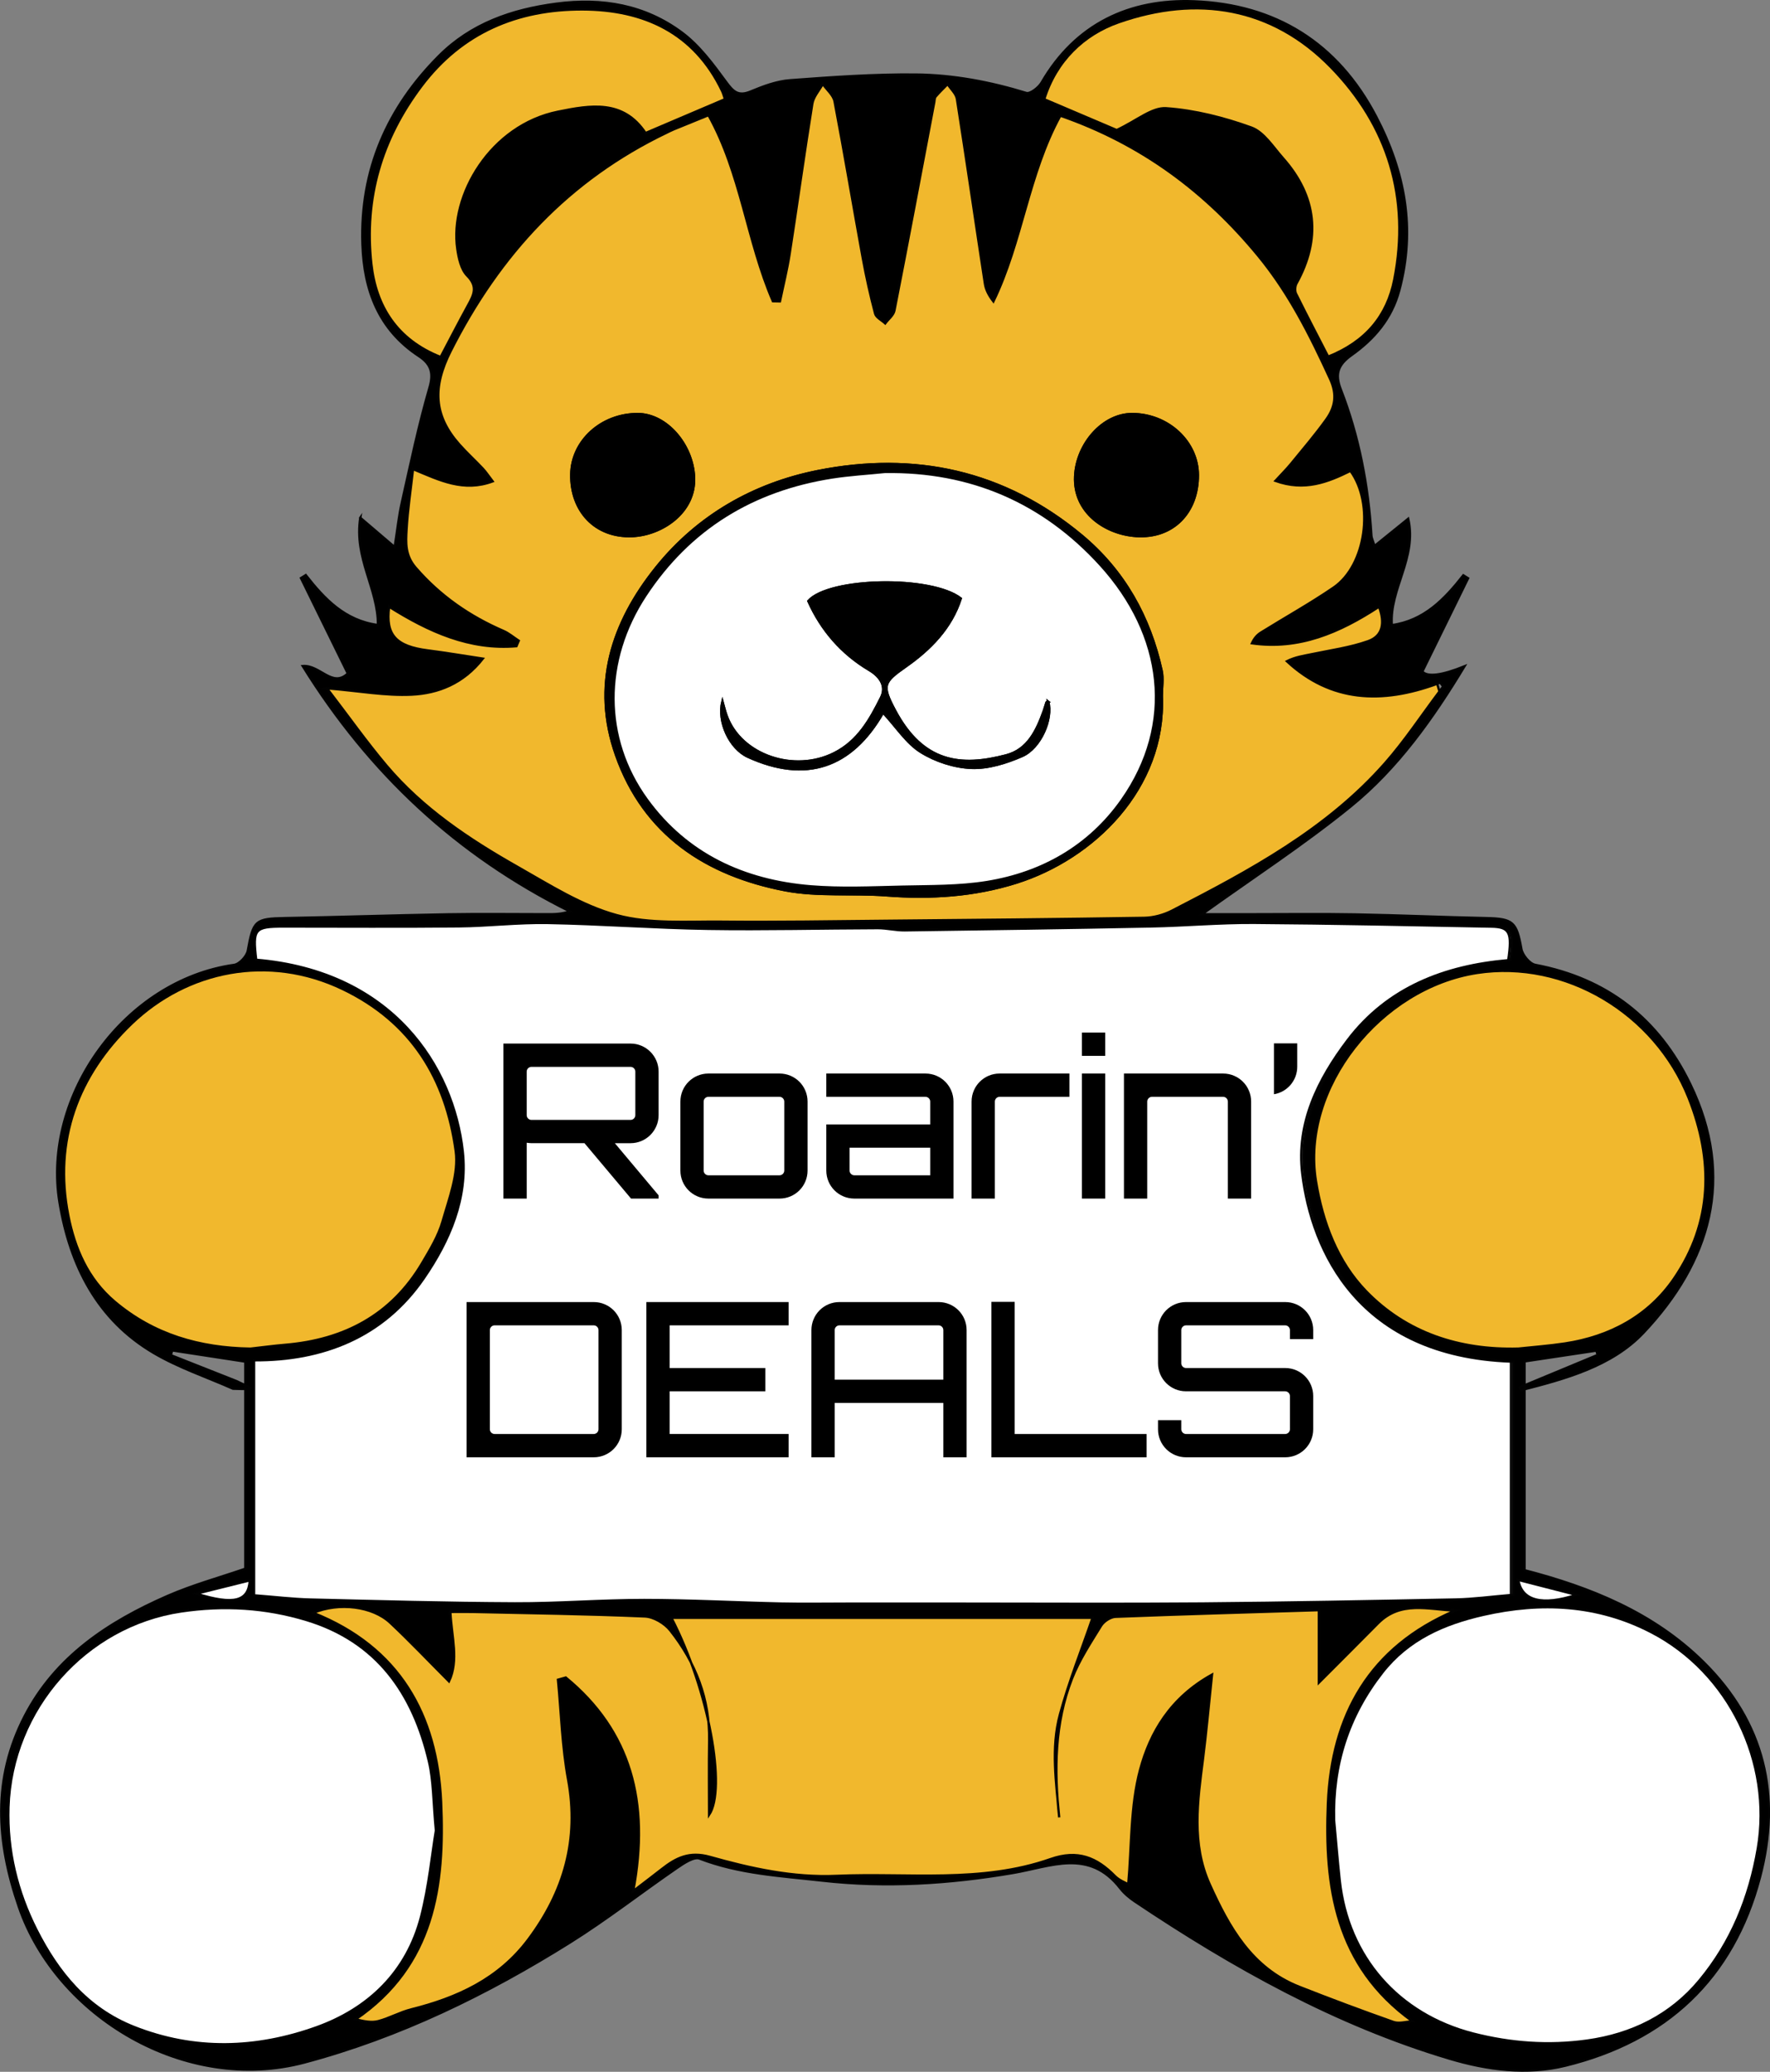 <?xml version="1.0" encoding="UTF-8"?>
<svg id="Layer_2" xmlns="http://www.w3.org/2000/svg" viewBox="0 0 780.12 912.96">
  <rect x="0" y="0" width="780.12" height="912.96" fill="#808080" stroke="none"/>
  <defs>
    <style>
      .cls-1 {
        fill: #f1b82d;
      }

      .cls-1, .cls-2, .cls-3, .cls-4 {
        stroke: #020202;
        stroke-miterlimit: 10;
      }

      .cls-3 {
        fill: #fff;
      }

      .cls-4 {
        fill: #f1b82d;
      }
    </style>
  </defs>
  <path class="cls-2" d="M158.79,228.13c5.57,4.75,9.74,8.3,15.15,12.92,1.19-7.59,1.81-13.67,3.15-19.59,3.83-17,7.38-34.1,12.24-50.81,1.95-6.72.28-10.43-4.73-13.73-17.78-11.71-24.2-28.99-24.87-49.38-1.07-32.71,10.98-60.12,33.74-82.92,14.12-14.14,31.94-20.39,51.68-22.99,20.36-2.68,39.11.61,55.41,12.72,7.63,5.67,13.66,13.84,19.37,21.63,3.2,4.37,5.36,6.66,10.97,4.32,5.5-2.29,11.38-4.5,17.23-4.94,18.46-1.38,36.99-2.7,55.48-2.52,16.51.16,32.82,3.24,48.74,8.13,1.66.51,5.42-2.38,6.7-4.58C474.07,10.52,497.81-.5,526.21.57c35.85,1.35,63.31,18.25,80.32,50.78,12.74,24.37,17.47,49.48,10.21,76.61-3.37,12.57-11.06,21.42-21.01,28.5-5.93,4.22-7.46,8.21-4.81,15.05,8.06,20.72,12.18,42.35,13.53,64.53.06,1.04.6,2.05,1.36,4.55,4.97-4.02,9.23-7.46,14.86-12.02,3.94,17.33-8.34,31.03-7.22,46.89,14.22-2,23.18-11.37,31.5-21.96l2.12,1.32c-6.66,13.57-13.29,27.08-20.17,41.12q3.48,3.74,18.61-2.35c-13.86,22.9-29.35,44.87-50.21,61.81-20.76,16.86-43.31,31.52-65.51,47.47,6.85,0,14.37,0,21.89,0,15.17,0,30.33-.2,45.5.07,19.3.35,38.6,1.22,57.9,1.63,11.87.25,13.37,1.73,15.47,13.59.48,2.69,3.65,6.54,6.12,7.01,31.73,6,54.35,23.74,68.3,52.51,20.06,41.37,8.8,78.55-20.64,109.67-14,14.8-34.62,20.31-54.06,25.29l-.44-1.33c11.43-4.75,22.87-9.5,34.3-14.24l-.53-1.9c-10.04,1.51-19.8,2.98-31.65,4.76v91.99c28.84,7.47,56.69,18.58,78.83,40.43,26.97,26.63,34.46,58.83,24.9,95.02-11.82,44.78-41.39,72.03-85.77,82.92-16.95,4.16-34.4,1.88-51.12-3.12-50.23-15.01-95.38-40.3-138.65-69.29-2.37-1.59-4.68-3.54-6.42-5.78-13.7-17.63-30.39-9.61-47.3-6.73-27.78,4.73-55.81,6.55-84.13,3.35-18.26-2.06-36.51-2.98-53.96-9.71-2.42-.94-6.89,2.03-9.82,4.04-15.82,10.87-30.99,22.75-47.23,32.92-36.57,22.89-75.13,41.73-117.04,52.89-52.57,14.01-109.25-20.19-125.91-68.48-9.97-28.9-11.67-56.72,2.56-84.21,13.52-26.12,36.75-41.42,62.74-52.81,11.21-4.92,23.15-8.17,34.47-12.08v-91.25c-11.8-1.81-21.88-3.36-32.21-4.94l-.57,2.08,28.87,11.4c7.54,3.69,9.5,3.73-1.48,3.4-11.68-5.17-23.98-9.28-34.92-15.71-25.04-14.73-36.97-38.66-41.55-66.25-7.85-47.31,28.78-98.06,76.97-104.83,2.32-.33,5.56-3.81,6-6.26,2.4-13.31,3.22-14.11,16.44-14.35,23.93-.43,47.85-1.25,71.78-1.66,14.58-.25,29.17-.04,43.76-.04,3.09,0,6.18,0,9.94-1.25-49.75-24.73-88.4-60.9-117.74-108.12,7.6-.66,13.03,9.8,19.89,3.28-7.12-14.5-13.86-28.23-20.64-42.04l2.13-1.33c8.33,10.63,17.26,20.05,31.79,22.01.18-15.81-10.62-29.46-7.75-47.31ZM113.88,422.92c60.01,5.05,86.92,46.95,91.05,84.52,2.28,20.73-5.89,39.41-17.18,55.84-17.9,26.05-44.66,36.3-74.81,36.15v103.55c9.32.72,17.12,1.67,24.93,1.86,29.99.73,59.99,1.56,89.99,1.68,19,.08,38.01-1.49,57.02-1.48,20.16.01,40.32,1.11,60.49,1.56,9.67.22,19.35.04,29.03.04,16.74,0,33.47,0,50.21,0,35.41,0,70.82.22,106.23-.07,37.23-.31,74.45-1.01,111.68-1.76,7.77-.15,15.52-1.22,24.38-1.96v-102.85c-67.19-2.43-87.85-48.68-92-82.85-2.7-22.26,6.98-41.66,20.06-58.88,17.63-23.21,42.72-32.73,70.73-35.17,1.8-12.21.62-14.63-7.35-14.77-34.91-.65-69.82-1.43-104.74-1.66-15.08-.1-30.16,1.27-45.26,1.57-36.2.72-72.4,1.24-108.61,1.73-3.94.05-7.9-.98-11.85-.97-24.94.06-49.88.71-74.81.31-23.57-.37-47.12-2.15-70.7-2.59-13.04-.24-26.11,1.35-39.18,1.49-25.74.26-51.48.07-77.22.08-12.85,0-13.72,1.02-12.09,14.62ZM144.07,303.3c9.56,12.48,17.42,23.6,26.17,33.98,15.99,18.97,36.4,32.57,57.72,44.65,14.16,8.03,28.41,17.14,43.83,21.35,14.62,3.99,30.81,2.69,46.32,2.86,24.26.26,48.53-.16,72.79-.39,37.78-.35,75.57-.67,113.35-1.29,4.15-.07,8.64-1.31,12.35-3.21,34.07-17.52,67.89-35.6,93.73-64.88,9.35-10.6,17.08-22.63,25.72-33.85l-1.28-1.7c-24.94,9.49-47.92,8.91-67.65-9.42,3.69-1.86,7.3-2.34,10.86-3.1,8.35-1.77,16.94-2.93,24.94-5.74,6.64-2.34,7.4-8.21,4.84-15.18-17.49,11.45-35.3,19.08-56.05,16.11,1.06-2.32,2.42-3.77,4.04-4.78,10.66-6.62,21.66-12.73,32-19.81,14.26-9.75,17.99-36.83,7.41-51.38-9.97,4.92-20.2,9.03-33.09,4.39,2.85-3.11,5.02-5.25,6.94-7.6,5.26-6.44,10.69-12.77,15.52-19.52,3.83-5.35,4.83-10.86,1.69-17.71-8.76-19.12-18.04-37.7-31.55-54.15-23.35-28.44-51.62-49.53-87.36-61.93-14.13,25.7-16.74,55.51-29.51,81.86-2.04-2.63-3.34-5.15-3.75-7.8-4.15-27.14-8.08-54.31-12.34-81.44-.37-2.34-2.69-4.36-4.1-6.53-1.77,1.82-3.62,3.57-5.26,5.49-.5.58-.45,1.64-.61,2.48-5.82,30.62-11.57,61.26-17.57,91.84-.4,2.06-2.66,3.76-4.06,5.63-1.53-1.42-3.99-2.59-4.44-4.29-2.12-8.01-3.93-16.12-5.42-24.28-4.21-23.07-8.08-46.21-12.47-69.24-.53-2.79-3.4-5.13-5.19-7.68-1.58,2.89-4.1,5.63-4.6,8.7-3.55,22.02-6.59,44.12-10,66.17-1.16,7.47-3.05,14.83-4.54,22.26l-2.13.23c-12.11-26.89-14.47-57.44-29.11-83.62-5.76,2.34-10.52,4.26-15.27,6.22-1.06.44-2.09.97-3.13,1.47-43.2,20.73-73.67,53.57-95.19,96.21-8.08,16-7.51,28.45,3.84,41.23,3.26,3.67,6.92,6.98,10.28,10.57,1.45,1.55,2.62,3.36,4.38,5.65-12.78,4.75-23.21-.4-35.11-5.4-1.08,9.69-2.37,18.11-2.85,26.58-.33,5.84-.7,11.4,4.04,16.88,10.79,12.46,23.71,21.38,38.64,27.83,2.74,1.18,5.06,3.35,7.65,4.88l-.36,1.72c-21.24,2.32-39.74-5.97-57.64-17.22-1.7,12.48,3.12,17.42,16.96,19.2,8.14,1.05,16.24,2.42,24.36,3.65-8.68,11.07-19.76,15.31-31.42,15.87-11.5.55-23.14-1.62-37.35-2.81ZM581.27,709.55c-30.39.94-60,1.77-89.61,2.93-2.21.09-5.16,2.02-6.36,3.97-4.64,7.54-9.62,15.08-12.81,23.27-7.7,19.74-7.89,40.36-5.65,61.14-1.29-15.16-3.73-30.48.32-45.4,3.97-14.61,9.63-28.76,14.35-42.53h-185.56c16.59,32.14,24.29,75.49,16.57,86.87,0-10.26-.16-21.53.04-32.78.32-18.35-5.99-34.42-17.16-48.53-2.47-3.12-7.29-5.99-11.16-6.16-25.35-1.1-50.74-1.44-76.11-2-3.08-.07-6.16,0-9.63,0,.55,11.13,3.82,21.23-.6,30.63-9.01-9.03-17.19-17.66-25.85-25.8-7.86-7.39-22.62-9.16-33.94-4.43,37.89,15.11,54.57,44.83,56.31,83.29,1.66,36.81-2.92,72.11-37.63,95.82,3.76.93,7.03,1.56,9.94.8,4.96-1.3,9.56-3.95,14.53-5.19,20.33-5.08,38.54-13.39,51.56-30.78,15.78-21.06,22.42-44.01,17.57-70.42-2.67-14.53-3.07-29.48-4.5-44.24l2.67-1.45c29.39,23.69,37.95,55.24,30.55,94.74,5.98-4.59,9.35-7.12,12.66-9.73,6.24-4.91,12.15-7.83,21.09-5.31,18.17,5.12,36.57,9.21,55.93,8.37,31.54-1.37,63.62,3.34,94.26-7.4,12.01-4.21,20.33-.67,28.38,7.5,1.89,1.92,4.7,2.93,5.83,3.6,1.54-16.86.9-34.33,5.22-50.47,4.39-16.43,13.37-31.79,31.72-41.93-1.49,14.03-2.52,25.66-3.99,37.24-2.37,18.6-5.12,37.23,2.96,55.16,8.56,18.99,18.58,36.95,39.46,45.17,13.75,5.41,27.6,10.6,41.54,15.51,2.44.86,5.54-.14,8.33-.28-34.13-24.54-38.77-59.58-37.23-96.19,1.63-38.75,18.29-68.73,56.03-84.79-11.93-.49-24.01-4.44-33.95,5.61-8.31,8.4-16.68,16.75-26.08,26.17v-31.97ZM192.11,806.65c-1.19-12.64-1.04-21.73-3.04-30.31-7.03-30.08-22.89-53.01-53.98-62.45-18.11-5.5-36.4-6.58-55.28-3.77-41.94,6.22-74.71,42.96-76.08,86.25-.61,19.12,3.85,37.22,12.33,53.99,9.46,18.71,22.29,34.59,42.83,42.77,26.92,10.71,54.13,9.7,80.56.24,22.93-8.22,39.85-24.39,46.15-48.83,3.48-13.49,4.79-27.54,6.51-37.89ZM588,802.1c.82,8.86,1.53,17.72,2.48,26.57,3.66,33.82,25.96,59,58.8,67.45,16.61,4.27,33.26,5.45,50.15,3.11,19.77-2.74,36.89-11.17,49.66-26.59,13.95-16.85,21.93-36.33,25.66-58.21,6.39-37.51-12.44-77.36-47.2-95.27-23.5-12.11-48.33-13.31-73.73-7.55-17.41,3.95-33.11,10.8-44.58,25.46-15.01,19.17-21.87,40.74-21.25,65.05ZM110.27,594.3c5.11-.57,10.21-1.27,15.34-1.7,26.02-2.17,46.86-13.1,60.43-36.02,3.49-5.89,7.18-11.96,9.03-18.45,2.89-10.09,7.13-21,5.78-30.88-4.33-31.73-19.34-56.77-49.77-71.39-32.81-15.76-68.67-8.22-93.12,15.28-23.6,22.68-34.38,51.37-27.85,84.45,2.84,14.39,8.53,27.92,20.43,37.98,17.31,14.63,37.46,20.34,59.73,20.72ZM669.19,594.28c6.83-.74,13.69-1.24,20.48-2.26,19.9-3.01,36.88-12.16,48.15-28.64,16.98-24.85,17.39-51.96,6.44-79.54-14.89-37.52-54.56-61.02-93.23-55.09-42.65,6.54-77.68,50.7-71.03,91.66,2.96,18.23,9.51,35.54,22.07,48.53,17.85,18.46,41.19,26.05,67.12,25.34ZM319.53,43.7c-.49-1.44-.75-2.53-1.22-3.52-12.36-25.96-34.76-35.95-61.59-36.03-28.51-.08-53.01,9.99-70.94,33.78-17.65,23.42-25.3,49.53-22.08,78.4,2.08,18.69,11.31,33.37,30.52,40.97,3.9-7.39,7.94-15.24,12.18-22.98,2.43-4.44,4.28-8.08-.46-12.83-2.71-2.71-3.77-7.68-4.37-11.8-3.45-23.65,14.67-54.46,44.36-60.48,14.38-2.91,28.75-5.42,38.62,9.39,11.5-4.9,22.81-9.72,35-14.91ZM492.18,57.31c8.87-4.15,15.54-10.04,21.78-9.61,12.7.88,25.52,4.16,37.55,8.5,5.56,2,9.62,8.6,13.94,13.49,14.98,16.9,16.85,35.6,5.97,55.24-.66,1.2-.8,3.29-.21,4.48,4.74,9.6,9.71,19.09,14.17,27.75,16.57-6.61,25.97-17.98,29.12-33.97,7.09-35.95-2.8-67.78-27.81-93.47-26.06-26.77-59.07-31.97-93.65-19.89-15.45,5.4-27.56,17.07-32.8,33.91,11.98,5.1,23.3,9.91,31.93,13.58ZM86.62,702.28c16.55,5.12,22.89,3.38,23.46-5.85-7.99,1.99-15.73,3.92-23.46,5.85ZM669.18,696.22c1.62,9.27,10.59,11.43,25.6,6.58-9.2-2.37-16.93-4.35-25.6-6.58Z"/>
  <path class="cls-3" d="M112.93,422.92c-1.63-13.6-.76-14.62,12.09-14.62,25.74,0,51.48.18,77.22-.08,13.06-.13,26.13-1.73,39.18-1.49,23.57.44,47.12,2.22,70.7,2.59,24.93.39,49.87-.25,74.81-.31,3.95,0,7.9,1.02,11.85.97,36.2-.49,72.41-1.01,108.61-1.73,15.09-.3,30.17-1.66,45.26-1.57,34.91.23,69.82,1.01,104.74,1.66,7.98.15,9.15,2.57,7.35,14.77-28,2.44-53.1,11.96-70.73,35.17-13.07,17.22-22.76,36.62-20.06,58.88,4.15,34.17,24.81,80.43,92,82.85v102.85c-8.86.74-16.61,1.81-24.38,1.96-37.22.74-74.45,1.45-111.68,1.76-35.41.29-70.82.07-106.23.07-16.74,0-33.47,0-50.21,0-9.68,0-19.36.17-29.03-.04-20.17-.45-40.33-1.55-60.49-1.56-19.01-.01-38.01,1.55-57.02,1.48-30-.12-59.99-.95-89.99-1.68-7.81-.19-15.61-1.14-24.93-1.86v-103.55c30.15.15,56.91-10.1,74.81-36.15,11.29-16.43,19.46-35.11,17.18-55.84-4.13-37.58-31.04-79.47-91.05-84.52Z"/>
  <path class="cls-1" d="M144.07,303.3c14.22,1.2,25.85,3.36,37.35,2.81,11.66-.56,22.73-4.81,31.42-15.87-8.12-1.23-16.22-2.6-24.36-3.65-13.84-1.78-18.66-6.72-16.96-19.2,17.47,10.98,35.52,19.14,56.12,17.37.34-.81.67-1.61,1.01-2.42-2.25-1.46-4.34-3.28-6.77-4.33-14.93-6.46-27.85-15.38-38.64-27.83-4.75-5.48-4.37-11.04-4.04-16.88.48-8.47,1.76-16.89,2.85-26.58,11.9,5,22.32,10.15,35.11,5.4-1.76-2.29-2.93-4.1-4.38-5.65-3.36-3.58-7.02-6.9-10.28-10.57-11.35-12.78-11.92-25.23-3.84-41.23,21.52-42.64,51.99-75.48,95.19-96.21,1.04-.5,2.07-1.03,3.13-1.47,4.75-1.95,9.51-3.87,15.27-6.22,14.34,25.64,16.91,55.49,28.39,81.98,1.04.02,2.08.04,3.13.06,1.44-6.97,3.18-13.89,4.26-20.91,3.41-22.04,6.45-44.15,10-66.17.49-3.07,3.01-5.81,4.6-8.7,1.79,2.55,4.65,4.89,5.19,7.68,4.39,23.04,8.26,46.17,12.47,69.24,1.49,8.16,3.3,16.27,5.42,24.28.45,1.7,2.91,2.88,4.44,4.29,1.4-1.87,3.65-3.57,4.06-5.63,6-30.59,11.75-61.22,17.57-91.84.16-.85.12-1.9.61-2.48,1.64-1.92,3.49-3.68,5.26-5.49,1.41,2.17,3.73,4.2,4.1,6.53,4.26,27.12,8.19,54.3,12.34,81.44.41,2.65,1.71,5.17,3.75,7.8,12.77-26.36,15.38-56.17,29.51-81.86,35.74,12.4,64.01,33.49,87.36,61.93,13.51,16.45,22.78,35.03,31.55,54.15,3.14,6.86,2.14,12.36-1.69,17.71-4.83,6.75-10.26,13.08-15.52,19.52-1.92,2.35-4.09,4.5-6.94,7.6,12.89,4.64,23.12.53,33.09-4.39,10.58,14.55,6.85,41.63-7.41,51.38-10.34,7.07-21.34,13.19-32,19.81-1.63,1.01-2.98,2.45-4.04,4.78,20.75,2.96,38.56-4.66,56.05-16.11,2.57,6.97,1.8,12.84-4.84,15.18-7.99,2.82-16.58,3.98-24.94,5.74-3.56.75-7.18,1.23-10.86,3.1,19.36,18,41.86,18.88,66.26,9.94.33,1.12.67,2.25,1,3.37-7.98,10.59-15.3,21.75-24.05,31.66-25.84,29.27-59.66,47.35-93.73,64.88-3.71,1.91-8.2,3.15-12.35,3.21-37.78.62-75.56.94-113.35,1.29-24.26.22-48.53.64-72.79.39-15.51-.16-31.7,1.13-46.32-2.86-15.42-4.2-29.67-13.32-43.83-21.35-21.32-12.08-41.73-25.69-57.72-44.65-8.75-10.37-16.61-21.5-26.17-33.98ZM512.08,306.69c0-3.75.69-7.66-.11-11.23-5.27-23.61-16.43-43.82-35.23-59.48-34.18-28.46-73.73-36.88-116.41-28.36-28.13,5.62-52.79,19.67-71.09,42.43-19.64,24.43-28.58,52.11-17.65,82.9,12.35,34.8,39.69,52.67,74.42,59.35,14.52,2.79,29.84,1.14,44.75,2.27,19.46,1.47,38.58.26,57.21-5.61,33.82-10.67,65.69-41.37,64.11-82.26ZM281.05,182.44c-16-.01-29.05,11.84-29.27,26.59-.24,16.25,10.65,27.9,26.88,27.23,12.89-.53,28-10.35,27.25-26.08-.68-14.26-12.17-27.73-24.86-27.74ZM499.02,182.44c-12.93-.03-24.48,13.08-25.17,27.41-.78,15.95,13.3,25.47,26.9,26.37,16.34,1.08,27.25-10.45,27.21-26.86-.03-14.7-13.13-26.88-28.94-26.92Z"/>
  <path class="cls-1" d="M581.27,709.55v31.97c9.4-9.43,17.77-17.77,26.08-26.17,9.95-10.05,22.03-6.1,33.95-5.61-37.74,16.06-54.39,46.04-56.03,84.79-1.54,36.61,3.1,71.65,37.23,96.19-2.79.14-5.89,1.14-8.33.28-13.94-4.91-27.79-10.1-41.54-15.51-20.88-8.22-30.9-26.18-39.46-45.17-8.08-17.93-5.33-36.57-2.96-55.16,1.47-11.57,2.5-23.21,3.99-37.24-18.35,10.14-27.32,25.5-31.72,41.93-4.32,16.14-3.68,33.61-5.22,50.47-1.13-.67-3.94-1.68-5.83-3.6-8.05-8.17-16.37-11.71-28.38-7.5-30.64,10.74-62.72,6.03-94.26,7.4-19.36.84-37.76-3.25-55.93-8.37-8.94-2.52-14.85.4-21.09,5.31-3.31,2.61-6.68,5.14-12.66,9.73,7.33-39.14-1.01-70.46-29.74-94.08-1.15.32-2.31.65-3.46.97,1.42,14.7,1.82,29.59,4.48,44.06,4.86,26.42-1.79,49.36-17.57,70.42-13.02,17.39-31.23,25.7-51.56,30.78-4.96,1.24-9.57,3.89-14.53,5.19-2.91.76-6.18.14-9.94-.8,34.71-23.71,39.3-59.01,37.63-95.82-1.74-38.46-18.42-68.19-56.31-83.29,11.32-4.73,26.08-2.96,33.94,4.43,8.65,8.13,16.84,16.76,25.85,25.8,4.41-9.4,1.15-19.51.6-30.63,3.46,0,6.55-.06,9.63,0,25.37.56,50.76.9,76.11,2,3.86.17,8.68,3.03,11.16,6.16,11.17,14.11,17.48,30.18,17.16,48.53-.2,11.26-.04,22.52-.04,32.78,7.72-11.38.02-54.73-16.57-86.87h185.56c-4.72,13.77-10.38,27.92-14.35,42.53-4.05,14.93-1.61,30.25-.32,45.4-2.24-20.78-2.05-41.4,5.65-61.14,3.19-8.19,8.17-15.72,12.81-23.27,1.2-1.94,4.14-3.88,6.36-3.97,29.6-1.16,59.22-1.99,89.61-2.93Z"/>
  <path class="cls-3" d="M192.11,806.65c-1.72,10.35-3.04,24.4-6.51,37.89-6.3,24.44-23.22,40.61-46.15,48.83-26.43,9.47-53.64,10.48-80.56-.24-20.54-8.17-33.37-24.06-42.83-42.77-8.48-16.77-12.93-34.87-12.33-53.99,1.37-43.29,34.14-80.03,76.08-86.25,18.89-2.8,37.17-1.72,55.28,3.77,31.09,9.44,46.95,32.37,53.98,62.45,2,8.58,1.85,17.66,3.04,30.31Z"/>
  <path class="cls-3" d="M588,802.1c-.61-24.31,6.25-45.87,21.25-65.05,11.47-14.66,27.17-21.51,44.58-25.46,25.4-5.76,50.22-4.57,73.73,7.55,34.76,17.92,53.59,57.76,47.2,95.27-3.73,21.88-11.71,41.36-25.66,58.21-12.77,15.43-29.89,23.85-49.66,26.59-16.89,2.34-33.54,1.16-50.15-3.11-32.84-8.45-55.15-33.63-58.8-67.45-.96-8.84-1.66-17.71-2.48-26.57Z"/>
  <path class="cls-1" d="M110.27,594.3c-22.27-.38-42.42-6.1-59.73-20.72-11.9-10.05-17.59-23.59-20.43-37.98-6.53-33.08,4.25-61.77,27.85-84.45,24.45-23.5,60.31-31.04,93.12-15.28,30.43,14.62,45.44,39.66,49.77,71.39,1.35,9.88-2.9,20.79-5.78,30.88-1.85,6.49-5.55,12.56-9.03,18.45-13.57,22.92-34.41,33.85-60.43,36.02-5.12.43-10.23,1.13-15.34,1.7Z"/>
  <path class="cls-1" d="M669.19,594.28c-25.93.7-49.27-6.89-67.12-25.34-12.56-12.99-19.11-30.3-22.07-48.53-6.65-40.96,28.38-85.12,71.03-91.66,38.67-5.93,78.33,17.56,93.23,55.09,10.95,27.58,10.54,54.69-6.44,79.54-11.26,16.48-28.24,25.63-48.15,28.64-6.79,1.03-13.65,1.52-20.48,2.26Z"/>
  <path class="cls-1" d="M319.53,43.7c-12.18,5.19-23.5,10.01-35,14.91-9.87-14.81-24.24-12.3-38.62-9.39-29.69,6.01-47.81,36.82-44.36,60.48.6,4.13,1.66,9.09,4.37,11.8,4.74,4.75,2.9,8.39.46,12.83-4.24,7.74-8.27,15.58-12.18,22.98-19.21-7.6-28.44-22.28-30.52-40.97-3.22-28.87,4.43-54.98,22.08-78.4,17.93-23.79,42.43-33.85,70.94-33.78,26.83.07,49.23,10.07,61.59,36.03.47.99.73,2.08,1.22,3.52Z"/>
  <path class="cls-4" d="M492.18,57.31c-8.63-3.67-19.96-8.49-31.93-13.58,5.24-16.84,17.35-28.51,32.8-33.91,34.58-12.08,67.59-6.88,93.65,19.89,25.01,25.7,34.9,57.52,27.81,93.47-3.15,15.99-12.55,27.36-29.12,33.97-4.46-8.67-9.43-18.15-14.17-27.75-.59-1.19-.45-3.28.21-4.48,10.88-19.64,9.01-38.34-5.97-55.24-4.33-4.88-8.39-11.48-13.94-13.49-12.03-4.34-24.86-7.62-37.55-8.5-6.24-.43-12.91,5.46-21.78,9.61Z"/>
  <path class="cls-3" d="M86.62,702.28c7.73-1.93,15.47-3.86,23.46-5.85-.57,9.23-6.91,10.97-23.46,5.85Z"/>
  <path class="cls-3" d="M669.18,696.22c8.68,2.23,16.4,4.22,25.6,6.58-15.01,4.85-23.98,2.68-25.6-6.58Z"/>
  <path class="cls-2" d="M512.08,306.69c1.57,40.88-30.3,71.59-64.11,82.26-18.63,5.88-37.75,7.09-57.21,5.61-14.9-1.13-30.23.52-44.75-2.27-34.72-6.68-62.07-24.55-74.42-59.35-10.93-30.79-1.99-58.46,17.65-82.9,18.3-22.76,42.96-36.81,71.09-42.43,42.68-8.52,82.23-.1,116.41,28.36,18.8,15.66,29.96,35.87,35.23,59.48.8,3.57.11,7.48.11,11.23ZM389.93,207.98c-7.7.79-15.45,1.22-23.09,2.42-34.95,5.47-62.86,22.35-82.41,52.11-18.71,28.48-18.89,62.82.64,89.78,17.58,24.25,42.85,35.86,72.2,38.27,13.33,1.09,26.83.47,40.25.16,12.47-.28,25.1-.07,37.35-2.03,24.52-3.94,45.33-15.86,59.61-36.18,23.63-33.61,18.5-72.79-9.38-103.48-25.16-27.7-57.13-41.69-95.17-41.05Z"/>
  <path class="cls-2" d="M281.05,182.44c12.7.01,24.18,13.48,24.86,27.74.75,15.73-14.36,25.55-27.25,26.08-16.23.67-27.13-10.99-26.88-27.23.22-14.75,13.27-26.6,29.27-26.59Z"/>
  <path class="cls-2" d="M499.02,182.44c15.81.04,28.91,12.22,28.94,26.92.04,16.41-10.87,27.94-27.21,26.86-13.6-.9-27.68-10.42-26.9-26.37.7-14.33,12.24-27.44,25.17-27.41Z"/>
  <path class="cls-3" d="M389.93,207.98c38.05-.64,70.01,13.35,95.17,41.05,27.88,30.69,33.01,69.87,9.38,103.48-14.28,20.31-35.09,32.24-59.61,36.18-12.24,1.97-24.88,1.75-37.35,2.03-13.41.3-26.91.93-40.25-.16-29.35-2.41-54.62-14.02-72.2-38.27-19.54-26.96-19.36-61.3-.64-89.78,19.55-29.75,47.46-46.64,82.41-52.11,7.63-1.19,15.39-1.63,23.09-2.42ZM462.02,309.24c-.27.06-.73.06-.78.2-.45,1.29-.77,2.63-1.24,3.92-3.08,8.56-6.97,16.97-16.51,19.48-19.99,5.27-36.7,3.47-49.08-19.88-5.81-10.96-5.1-12.31,4.8-19.26,10.82-7.59,20.06-16.94,24.25-29.97-12.99-10.08-58.01-9.2-67.2,1.12,5.77,12.88,14.7,23.17,26.87,30.4,5.07,3.01,7.59,7.33,5.21,12.09-4.84,9.68-10.09,19.22-20.65,24.54-17.68,8.91-41.16.99-47.46-16.51-.75-2.08-1.23-4.26-1.83-6.39-2.3,8.98,3.21,20.85,11.25,24.51,25.46,11.61,45.61,4.87,59.56-19.47,6.04,6.52,10.4,13.46,16.66,17.36,6.46,4.03,14.7,6.71,22.28,7.01,7.39.29,15.34-2.2,22.29-5.22,8.26-3.59,13.67-16.54,11.57-23.94Z"/>
  <path class="cls-2" d="M462.02,309.24c2.09,7.4-3.31,20.35-11.57,23.94-6.95,3.02-14.9,5.52-22.29,5.22-7.58-.3-15.82-2.98-22.28-7.01-6.26-3.9-10.62-10.84-16.66-17.36-13.95,24.34-34.1,31.08-59.56,19.47-8.04-3.67-13.55-15.53-11.25-24.51.6,2.13,1.08,4.31,1.83,6.39,6.3,17.5,29.78,25.41,47.46,16.51,10.55-5.32,15.81-14.85,20.65-24.54,2.38-4.76-.14-9.08-5.21-12.09-12.17-7.23-21.1-17.52-26.87-30.4,9.2-10.33,54.21-11.2,67.2-1.12-4.2,13.03-13.43,22.38-24.25,29.97-9.9,6.94-10.61,8.3-4.8,19.26,12.37,23.34,29.09,25.14,49.08,19.88,9.54-2.51,13.43-10.93,16.51-19.48.46-1.29.79-2.63,1.24-3.92.05-.14.51-.14.78-.2Z"/>
  <path d="M290.28,491.41c0,6.75-5.51,12.35-12.35,12.35h-6.94l19.29,22.99v1.42h-12.16l-20.52-24.42h-23.37c-.76,0-1.42-.1-2.09-.19v24.61h-10.26v-68.31h56.05c6.84,0,12.35,5.6,12.35,12.35v19.19ZM277.93,493.5c1.14,0,2.09-.95,2.09-2.09v-19.19c0-1.14-.95-2.09-2.09-2.09h-43.7c-1.14,0-2.09.95-2.09,2.09v19.19c0,1.14.95,2.09,2.09,2.09h43.7Z"/>
  <path d="M343.58,473.07c6.84,0,12.35,5.51,12.35,12.35v30.4c0,6.84-5.51,12.35-12.35,12.35h-31.35c-6.84,0-12.35-5.51-12.35-12.35v-30.4c0-6.84,5.51-12.35,12.35-12.35h31.35ZM312.22,483.33c-1.14,0-2.09.95-2.09,2.09v30.4c0,1.14.95,2.09,2.09,2.09h31.35c1.14,0,2.09-.95,2.09-2.09v-30.4c0-1.14-.95-2.09-2.09-2.09h-31.35Z"/>
  <path d="M420.24,485.42v42.75h-43.7c-6.84,0-12.35-5.51-12.35-12.35v-20.33h45.79v-10.07c0-1.14-.95-2.09-2.09-2.09h-43.7v-10.26h43.7c6.84,0,12.35,5.51,12.35,12.35ZM409.98,505.75h-35.53v10.07c0,1.14.95,2.09,2.09,2.09h33.44v-12.16Z"/>
  <path d="M471.35,473.07v10.26h-30.78c-1.14,0-2.09.95-2.09,2.09v42.75h-10.26v-42.75c0-6.84,5.51-12.35,12.35-12.35h30.78Z"/>
  <path d="M487.12,455.02v10.26h-10.26v-10.26h10.26ZM476.86,473.07h10.26v55.1h-10.26v-55.1Z"/>
  <path d="M551.43,485.42v42.75h-10.26v-42.75c0-1.14-.95-2.09-2.09-2.09h-31.35c-1.14,0-2.09.95-2.09,2.09v42.75h-10.26v-55.1h43.7c6.84,0,12.35,5.51,12.35,12.35Z"/>
  <path d="M571.76,459.77v10.26c0,6.17-4.47,11.21-10.26,12.16v-22.42h10.26Z"/>
  <path d="M261.69,573.77c6.84,0,12.35,5.51,12.35,12.35v43.7c0,6.84-5.51,12.35-12.35,12.35h-56.05v-68.4h56.05ZM263.78,586.12c0-1.14-.95-2.09-2.09-2.09h-43.7c-1.14,0-2.09.95-2.09,2.09v43.7c0,1.14.95,2.09,2.09,2.09h43.7c1.14,0,2.09-.95,2.09-2.09v-43.7Z"/>
  <path d="M347.57,584.03h-52.44v18.81h42.18v10.26h-42.18v18.81h52.44v10.26h-62.7v-68.4h62.7v10.26Z"/>
  <path d="M413.68,573.77c6.84,0,12.35,5.51,12.35,12.35v56.05h-10.26v-23.94h-47.88v23.94h-10.26v-56.05c0-6.84,5.51-12.35,12.35-12.35h43.7ZM415.77,607.97v-21.85c0-1.14-.95-2.09-2.09-2.09h-43.7c-1.14,0-2.09.95-2.09,2.09v21.85h47.88Z"/>
  <path d="M436.96,573.68h10.26v58.24h58.14v10.26h-68.4v-68.5Z"/>
  <path d="M578.79,590.11h-10.26v-3.99c0-1.14-.95-2.09-2.09-2.09h-43.7c-1.14,0-2.09.95-2.09,2.09v14.63c0,1.14.95,2.09,2.09,2.09h43.7c6.84,0,12.35,5.51,12.35,12.35v14.63c0,6.84-5.51,12.35-12.35,12.35h-43.7c-6.84,0-12.35-5.51-12.35-12.35v-3.99h10.26v3.99c0,1.14.95,2.09,2.09,2.09h43.7c1.14,0,2.09-.95,2.09-2.09v-14.63c0-1.14-.95-2.09-2.09-2.09h-43.7c-6.84,0-12.35-5.51-12.35-12.35v-14.63c0-6.84,5.51-12.35,12.35-12.35h43.7c6.84,0,12.35,5.51,12.35,12.35v3.99Z"/>
</svg>